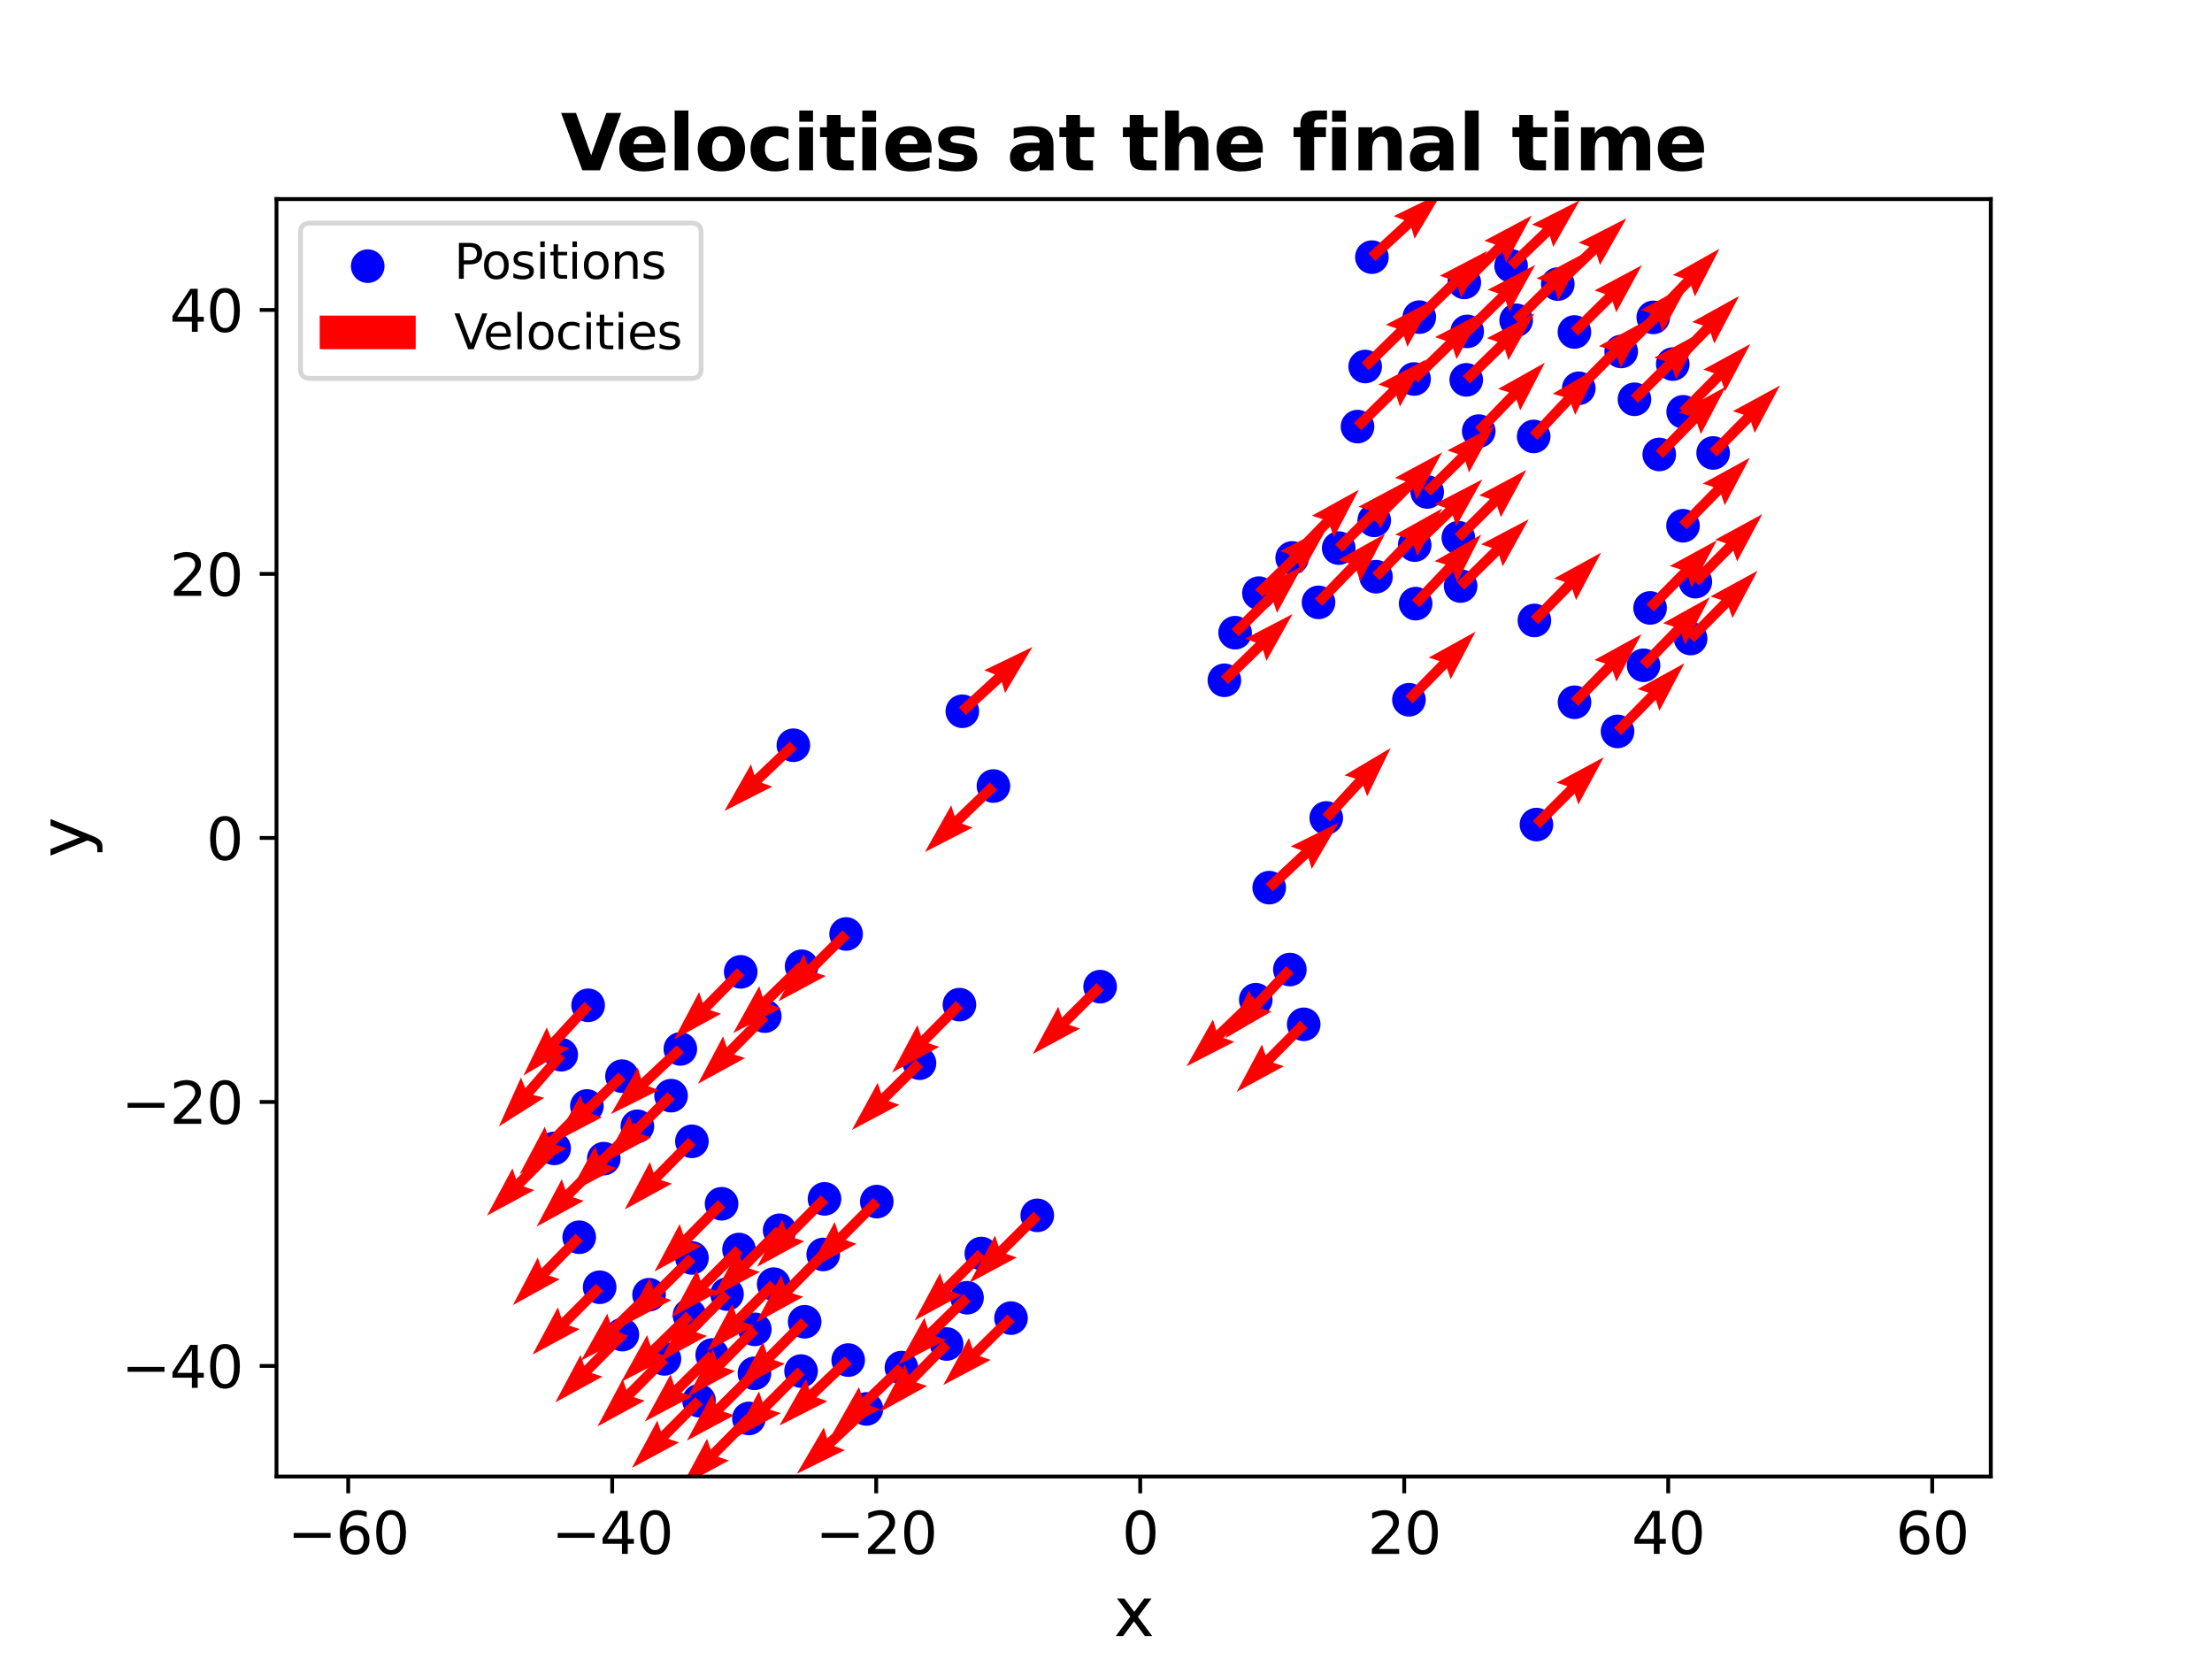 <?xml version="1.0" encoding="utf-8" standalone="no"?>
<!DOCTYPE svg PUBLIC "-//W3C//DTD SVG 1.1//EN"
  "http://www.w3.org/Graphics/SVG/1.1/DTD/svg11.dtd">
<svg xmlns:xlink="http://www.w3.org/1999/xlink" width="460.8pt" height="345.6pt" viewBox="0 0 460.8 345.6" xmlns="http://www.w3.org/2000/svg" version="1.1">
 <defs>
  <style type="text/css">*{stroke-linejoin: round; stroke-linecap: butt}</style>
 </defs>
 <g id="figure_1">
  <g id="patch_1">
   <path d="M 0 345.6 
L 460.8 345.6 
L 460.8 0 
L 0 0 
z
" style="fill: #ffffff"/>
  </g>
  <g id="axes_1">
   <g id="patch_2">
    <path d="M 57.6 307.584 
L 414.72 307.584 
L 414.72 41.472 
L 57.6 41.472 
z
" style="fill: #ffffff"/>
   </g>
   <g id="PathCollection_1">
    <defs>
     <path id="ma372fc7834" d="M 0 3 
C 0.796 3 1.559 2.684 2.121 2.121 
C 2.684 1.559 3 0.796 3 0 
C 3 -0.796 2.684 -1.559 2.121 -2.121 
C 1.559 -2.684 0.796 -3 0 -3 
C -0.796 -3 -1.559 -2.684 -2.121 -2.121 
C -2.684 -1.559 -3 -0.796 -3 0 
C -3 0.796 -2.684 1.559 -2.121 2.121 
C -1.559 2.684 -0.796 3 0 3 
z
" style="stroke: #0000ff"/>
    </defs>
    <g clip-path="url(#p9bc8f8a7b1)">
     <use xlink:href="#ma372fc7834" x="340.488" y="83.176" style="fill: #0000ff; stroke: #0000ff"/>
     <use xlink:href="#ma372fc7834" x="216.082" y="253.177" style="fill: #0000ff; stroke: #0000ff"/>
     <use xlink:href="#ma372fc7834" x="124.921" y="268.154" style="fill: #0000ff; stroke: #0000ff"/>
     <use xlink:href="#ma372fc7834" x="337.725" y="73.215" style="fill: #0000ff; stroke: #0000ff"/>
     <use xlink:href="#ma372fc7834" x="305.446" y="79.13" style="fill: #0000ff; stroke: #0000ff"/>
     <use xlink:href="#ma372fc7834" x="264.401" y="184.913" style="fill: #0000ff; stroke: #0000ff"/>
     <use xlink:href="#ma372fc7834" x="286.645" y="120.134" style="fill: #0000ff; stroke: #0000ff"/>
     <use xlink:href="#ma372fc7834" x="141.728" y="218.508" style="fill: #0000ff; stroke: #0000ff"/>
     <use xlink:href="#ma372fc7834" x="294.701" y="113.553" style="fill: #0000ff; stroke: #0000ff"/>
     <use xlink:href="#ma372fc7834" x="148.361" y="282.269" style="fill: #0000ff; stroke: #0000ff"/>
     <use xlink:href="#ma372fc7834" x="304.274" y="122.082" style="fill: #0000ff; stroke: #0000ff"/>
     <use xlink:href="#ma372fc7834" x="324.516" y="59.177" style="fill: #0000ff; stroke: #0000ff"/>
     <use xlink:href="#ma372fc7834" x="206.952" y="163.744" style="fill: #0000ff; stroke: #0000ff"/>
     <use xlink:href="#ma372fc7834" x="319.493" y="90.92" style="fill: #0000ff; stroke: #0000ff"/>
     <use xlink:href="#ma372fc7834" x="132.78" y="234.625" style="fill: #0000ff; stroke: #0000ff"/>
     <use xlink:href="#ma372fc7834" x="314.787" y="55.383" style="fill: #0000ff; stroke: #0000ff"/>
     <use xlink:href="#ma372fc7834" x="201.452" y="270.34" style="fill: #0000ff; stroke: #0000ff"/>
     <use xlink:href="#ma372fc7834" x="294.903" y="125.749" style="fill: #0000ff; stroke: #0000ff"/>
     <use xlink:href="#ma372fc7834" x="210.611" y="274.586" style="fill: #0000ff; stroke: #0000ff"/>
     <use xlink:href="#ma372fc7834" x="144.142" y="262.048" style="fill: #0000ff; stroke: #0000ff"/>
     <use xlink:href="#ma372fc7834" x="255.059" y="141.714" style="fill: #0000ff; stroke: #0000ff"/>
     <use xlink:href="#ma372fc7834" x="200.474" y="148.168" style="fill: #0000ff; stroke: #0000ff"/>
     <use xlink:href="#ma372fc7834" x="144.136" y="237.759" style="fill: #0000ff; stroke: #0000ff"/>
     <use xlink:href="#ma372fc7834" x="327.999" y="146.296" style="fill: #0000ff; stroke: #0000ff"/>
     <use xlink:href="#ma372fc7834" x="305.042" y="58.83" style="fill: #0000ff; stroke: #0000ff"/>
     <use xlink:href="#ma372fc7834" x="269.181" y="116.226" style="fill: #0000ff; stroke: #0000ff"/>
     <use xlink:href="#ma372fc7834" x="257.298" y="131.803" style="fill: #0000ff; stroke: #0000ff"/>
     <use xlink:href="#ma372fc7834" x="276.283" y="170.391" style="fill: #0000ff; stroke: #0000ff"/>
     <use xlink:href="#ma372fc7834" x="150.316" y="250.764" style="fill: #0000ff; stroke: #0000ff"/>
     <use xlink:href="#ma372fc7834" x="145.618" y="291.784" style="fill: #0000ff; stroke: #0000ff"/>
     <use xlink:href="#ma372fc7834" x="166.874" y="285.621" style="fill: #0000ff; stroke: #0000ff"/>
     <use xlink:href="#ma372fc7834" x="348.466" y="75.845" style="fill: #0000ff; stroke: #0000ff"/>
     <use xlink:href="#ma372fc7834" x="197.197" y="279.981" style="fill: #0000ff; stroke: #0000ff"/>
     <use xlink:href="#ma372fc7834" x="157.164" y="286.083" style="fill: #0000ff; stroke: #0000ff"/>
     <use xlink:href="#ma372fc7834" x="171.763" y="249.744" style="fill: #0000ff; stroke: #0000ff"/>
     <use xlink:href="#ma372fc7834" x="336.966" y="152.369" style="fill: #0000ff; stroke: #0000ff"/>
     <use xlink:href="#ma372fc7834" x="156.007" y="295.488" style="fill: #0000ff; stroke: #0000ff"/>
     <use xlink:href="#ma372fc7834" x="139.798" y="228.245" style="fill: #0000ff; stroke: #0000ff"/>
     <use xlink:href="#ma372fc7834" x="356.881" y="94.36" style="fill: #0000ff; stroke: #0000ff"/>
     <use xlink:href="#ma372fc7834" x="165.273" y="155.247" style="fill: #0000ff; stroke: #0000ff"/>
     <use xlink:href="#ma372fc7834" x="328.888" y="80.887" style="fill: #0000ff; stroke: #0000ff"/>
     <use xlink:href="#ma372fc7834" x="315.842" y="66.72" style="fill: #0000ff; stroke: #0000ff"/>
     <use xlink:href="#ma372fc7834" x="116.912" y="219.715" style="fill: #0000ff; stroke: #0000ff"/>
     <use xlink:href="#ma372fc7834" x="138.413" y="283.077" style="fill: #0000ff; stroke: #0000ff"/>
     <use xlink:href="#ma372fc7834" x="282.793" y="88.868" style="fill: #0000ff; stroke: #0000ff"/>
     <use xlink:href="#ma372fc7834" x="151.449" y="269.584" style="fill: #0000ff; stroke: #0000ff"/>
     <use xlink:href="#ma372fc7834" x="308.05" y="89.808" style="fill: #0000ff; stroke: #0000ff"/>
     <use xlink:href="#ma372fc7834" x="352.187" y="133.018" style="fill: #0000ff; stroke: #0000ff"/>
     <use xlink:href="#ma372fc7834" x="303.8" y="112.012" style="fill: #0000ff; stroke: #0000ff"/>
     <use xlink:href="#ma372fc7834" x="161.171" y="267.513" style="fill: #0000ff; stroke: #0000ff"/>
     <use xlink:href="#ma372fc7834" x="120.661" y="257.74" style="fill: #0000ff; stroke: #0000ff"/>
     <use xlink:href="#ma372fc7834" x="135.209" y="269.713" style="fill: #0000ff; stroke: #0000ff"/>
     <use xlink:href="#ma372fc7834" x="229.179" y="205.537" style="fill: #0000ff; stroke: #0000ff"/>
     <use xlink:href="#ma372fc7834" x="153.95" y="260.297" style="fill: #0000ff; stroke: #0000ff"/>
     <use xlink:href="#ma372fc7834" x="262.26" y="123.56" style="fill: #0000ff; stroke: #0000ff"/>
     <use xlink:href="#ma372fc7834" x="286.278" y="108.398" style="fill: #0000ff; stroke: #0000ff"/>
     <use xlink:href="#ma372fc7834" x="143.634" y="273.993" style="fill: #0000ff; stroke: #0000ff"/>
     <use xlink:href="#ma372fc7834" x="122.262" y="230.398" style="fill: #0000ff; stroke: #0000ff"/>
     <use xlink:href="#ma372fc7834" x="159.317" y="211.682" style="fill: #0000ff; stroke: #0000ff"/>
     <use xlink:href="#ma372fc7834" x="278.878" y="114.181" style="fill: #0000ff; stroke: #0000ff"/>
     <use xlink:href="#ma372fc7834" x="294.577" y="78.953" style="fill: #0000ff; stroke: #0000ff"/>
     <use xlink:href="#ma372fc7834" x="343.742" y="126.641" style="fill: #0000ff; stroke: #0000ff"/>
     <use xlink:href="#ma372fc7834" x="199.867" y="209.287" style="fill: #0000ff; stroke: #0000ff"/>
     <use xlink:href="#ma372fc7834" x="115.439" y="239.227" style="fill: #0000ff; stroke: #0000ff"/>
     <use xlink:href="#ma372fc7834" x="129.649" y="278.025" style="fill: #0000ff; stroke: #0000ff"/>
     <use xlink:href="#ma372fc7834" x="293.508" y="145.773" style="fill: #0000ff; stroke: #0000ff"/>
     <use xlink:href="#ma372fc7834" x="297.313" y="102.485" style="fill: #0000ff; stroke: #0000ff"/>
     <use xlink:href="#ma372fc7834" x="204.431" y="261.128" style="fill: #0000ff; stroke: #0000ff"/>
     <use xlink:href="#ma372fc7834" x="268.702" y="201.973" style="fill: #0000ff; stroke: #0000ff"/>
     <use xlink:href="#ma372fc7834" x="342.383" y="138.589" style="fill: #0000ff; stroke: #0000ff"/>
     <use xlink:href="#ma372fc7834" x="162.414" y="256.29" style="fill: #0000ff; stroke: #0000ff"/>
     <use xlink:href="#ma372fc7834" x="191.546" y="221.482" style="fill: #0000ff; stroke: #0000ff"/>
     <use xlink:href="#ma372fc7834" x="166.994" y="201.291" style="fill: #0000ff; stroke: #0000ff"/>
     <use xlink:href="#ma372fc7834" x="284.392" y="76.35" style="fill: #0000ff; stroke: #0000ff"/>
     <use xlink:href="#ma372fc7834" x="125.778" y="241.369" style="fill: #0000ff; stroke: #0000ff"/>
     <use xlink:href="#ma372fc7834" x="182.649" y="250.314" style="fill: #0000ff; stroke: #0000ff"/>
     <use xlink:href="#ma372fc7834" x="353.173" y="121.169" style="fill: #0000ff; stroke: #0000ff"/>
     <use xlink:href="#ma372fc7834" x="171.494" y="261.323" style="fill: #0000ff; stroke: #0000ff"/>
     <use xlink:href="#ma372fc7834" x="344.406" y="66.117" style="fill: #0000ff; stroke: #0000ff"/>
     <use xlink:href="#ma372fc7834" x="350.602" y="109.519" style="fill: #0000ff; stroke: #0000ff"/>
     <use xlink:href="#ma372fc7834" x="187.783" y="284.901" style="fill: #0000ff; stroke: #0000ff"/>
     <use xlink:href="#ma372fc7834" x="154.302" y="202.452" style="fill: #0000ff; stroke: #0000ff"/>
     <use xlink:href="#ma372fc7834" x="122.519" y="209.425" style="fill: #0000ff; stroke: #0000ff"/>
     <use xlink:href="#ma372fc7834" x="176.695" y="283.33" style="fill: #0000ff; stroke: #0000ff"/>
     <use xlink:href="#ma372fc7834" x="129.572" y="224.187" style="fill: #0000ff; stroke: #0000ff"/>
     <use xlink:href="#ma372fc7834" x="319.645" y="129.252" style="fill: #0000ff; stroke: #0000ff"/>
     <use xlink:href="#ma372fc7834" x="305.642" y="69.035" style="fill: #0000ff; stroke: #0000ff"/>
     <use xlink:href="#ma372fc7834" x="350.636" y="85.788" style="fill: #0000ff; stroke: #0000ff"/>
     <use xlink:href="#ma372fc7834" x="167.622" y="275.347" style="fill: #0000ff; stroke: #0000ff"/>
     <use xlink:href="#ma372fc7834" x="274.67" y="125.483" style="fill: #0000ff; stroke: #0000ff"/>
     <use xlink:href="#ma372fc7834" x="320.071" y="171.773" style="fill: #0000ff; stroke: #0000ff"/>
     <use xlink:href="#ma372fc7834" x="261.6" y="208.259" style="fill: #0000ff; stroke: #0000ff"/>
     <use xlink:href="#ma372fc7834" x="345.653" y="94.671" style="fill: #0000ff; stroke: #0000ff"/>
     <use xlink:href="#ma372fc7834" x="176.259" y="194.565" style="fill: #0000ff; stroke: #0000ff"/>
     <use xlink:href="#ma372fc7834" x="271.585" y="213.384" style="fill: #0000ff; stroke: #0000ff"/>
     <use xlink:href="#ma372fc7834" x="285.791" y="53.568" style="fill: #0000ff; stroke: #0000ff"/>
     <use xlink:href="#ma372fc7834" x="157.241" y="276.932" style="fill: #0000ff; stroke: #0000ff"/>
     <use xlink:href="#ma372fc7834" x="180.49" y="293.507" style="fill: #0000ff; stroke: #0000ff"/>
     <use xlink:href="#ma372fc7834" x="327.982" y="69.159" style="fill: #0000ff; stroke: #0000ff"/>
     <use xlink:href="#ma372fc7834" x="295.665" y="66.066" style="fill: #0000ff; stroke: #0000ff"/>
    </g>
   </g>
   <g id="Quiver_1">
    <path d="M 339.73 82.418 
L 346.888 75.256 
L 344.615 74.5 
L 354.462 69.193 
L 349.162 79.044 
L 348.403 76.771 
L 341.246 83.933 
L 339.73 82.418 
" clip-path="url(#p9bc8f8a7b1)" style="fill: #ff0000"/>
    <path d="M 216.838 253.936 
L 209.546 261.193 
L 211.817 261.956 
L 201.955 267.235 
L 207.282 257.4 
L 208.034 259.674 
L 215.326 252.417 
L 216.838 253.936 
" clip-path="url(#p9bc8f8a7b1)" style="fill: #ff0000"/>
    <path d="M 125.68 268.91 
L 118.492 276.119 
L 120.766 276.873 
L 110.925 282.191 
L 116.214 272.335 
L 116.975 274.606 
L 124.162 267.398 
L 125.68 268.91 
" clip-path="url(#p9bc8f8a7b1)" style="fill: #ff0000"/>
    <path d="M 336.967 72.458 
L 344.065 65.341 
L 341.792 64.586 
L 351.633 59.27 
L 346.343 69.125 
L 345.583 66.854 
L 338.484 73.972 
L 336.967 72.458 
" clip-path="url(#p9bc8f8a7b1)" style="fill: #ff0000"/>
    <path d="M 304.699 78.363 
L 312.014 71.233 
L 309.751 70.446 
L 319.666 65.27 
L 314.237 75.05 
L 313.509 72.768 
L 306.194 79.897 
L 304.699 78.363 
" clip-path="url(#p9bc8f8a7b1)" style="fill: #ff0000"/>
    <path d="M 263.669 184.131 
L 271.113 177.159 
L 268.867 176.327 
L 278.883 171.349 
L 273.261 181.019 
L 272.578 178.723 
L 265.134 185.695 
L 263.669 184.131 
" clip-path="url(#p9bc8f8a7b1)" style="fill: #ff0000"/>
    <path d="M 285.876 119.388 
L 292.947 112.093 
L 290.663 111.371 
L 300.428 105.916 
L 295.279 115.845 
L 294.486 113.585 
L 287.415 120.879 
L 285.876 119.388 
" clip-path="url(#p9bc8f8a7b1)" style="fill: #ff0000"/>
    <path d="M 142.462 219.289 
L 135.026 226.269 
L 137.274 227.098 
L 127.263 232.088 
L 132.874 222.412 
L 133.56 224.707 
L 140.995 217.727 
L 142.462 219.289 
" clip-path="url(#p9bc8f8a7b1)" style="fill: #ff0000"/>
    <path d="M 293.955 112.784 
L 301.145 105.805 
L 298.884 105.014 
L 308.81 99.858 
L 303.361 109.626 
L 302.637 107.343 
L 295.448 114.321 
L 293.955 112.784 
" clip-path="url(#p9bc8f8a7b1)" style="fill: #ff0000"/>
    <path d="M 149.114 283.031 
L 141.948 290.108 
L 144.216 290.88 
L 134.334 296.121 
L 139.699 286.306 
L 140.442 288.584 
L 147.608 281.506 
L 149.114 283.031 
" clip-path="url(#p9bc8f8a7b1)" style="fill: #ff0000"/>
    <path d="M 303.524 121.318 
L 310.812 114.167 
L 308.546 113.388 
L 318.445 108.18 
L 313.048 117.977 
L 312.312 115.697 
L 305.024 122.847 
L 303.524 121.318 
" clip-path="url(#p9bc8f8a7b1)" style="fill: #ff0000"/>
    <path d="M 323.775 58.403 
L 331.112 51.377 
L 328.857 50.57 
L 338.818 45.482 
L 333.303 55.213 
L 332.594 52.924 
L 325.257 59.951 
L 323.775 58.403 
" clip-path="url(#p9bc8f8a7b1)" style="fill: #ff0000"/>
    <path d="M 207.695 164.515 
L 200.359 171.579 
L 202.617 172.38 
L 192.671 177.496 
L 198.158 167.749 
L 198.873 170.036 
L 206.209 162.972 
L 207.695 164.515 
" clip-path="url(#p9bc8f8a7b1)" style="fill: #ff0000"/>
    <path d="M 318.713 90.186 
L 325.747 82.707 
L 323.452 82.019 
L 333.134 76.417 
L 328.135 86.423 
L 327.308 84.175 
L 320.274 91.654 
L 318.713 90.186 
" clip-path="url(#p9bc8f8a7b1)" style="fill: #ff0000"/>
    <path d="M 133.53 235.389 
L 126.229 242.56 
L 128.495 243.338 
L 118.599 248.552 
L 123.99 238.752 
L 124.727 241.031 
L 132.029 233.86 
L 133.53 235.389 
" clip-path="url(#p9bc8f8a7b1)" style="fill: #ff0000"/>
    <path d="M 314.047 54.608 
L 321.383 47.601 
L 319.129 46.791 
L 329.096 41.716 
L 323.569 51.44 
L 322.863 49.15 
L 315.527 56.157 
L 314.047 54.608 
" clip-path="url(#p9bc8f8a7b1)" style="fill: #ff0000"/>
    <path d="M 202.2 271.107 
L 194.8 278.325 
L 197.063 279.111 
L 187.15 284.291 
L 192.575 274.51 
L 193.304 276.792 
L 200.704 269.574 
L 202.2 271.107 
" clip-path="url(#p9bc8f8a7b1)" style="fill: #ff0000"/>
    <path d="M 294.126 125.011 
L 301.153 117.609 
L 298.862 116.911 
L 308.569 111.354 
L 303.524 121.336 
L 302.707 119.084 
L 295.68 126.486 
L 294.126 125.011 
" clip-path="url(#p9bc8f8a7b1)" style="fill: #ff0000"/>
    <path d="M 211.364 275.348 
L 204.105 282.519 
L 206.373 283.291 
L 196.492 288.533 
L 201.855 278.718 
L 202.599 280.995 
L 209.858 273.824 
L 211.364 275.348 
" clip-path="url(#p9bc8f8a7b1)" style="fill: #ff0000"/>
    <path d="M 144.897 262.809 
L 137.577 270.066 
L 139.847 270.833 
L 129.976 276.094 
L 135.321 266.268 
L 136.069 268.544 
L 143.388 261.287 
L 144.897 262.809 
" clip-path="url(#p9bc8f8a7b1)" style="fill: #ff0000"/>
    <path d="M 254.313 140.945 
L 261.606 133.862 
L 259.344 133.071 
L 269.269 127.912 
L 263.823 137.682 
L 263.098 135.399 
L 255.806 142.482 
L 254.313 140.945 
" clip-path="url(#p9bc8f8a7b1)" style="fill: #ff0000"/>
    <path d="M 199.75 147.378 
L 207.255 140.496 
L 205.017 139.64 
L 215.086 134.768 
L 209.362 144.378 
L 208.703 142.075 
L 201.198 148.957 
L 199.75 147.378 
" clip-path="url(#p9bc8f8a7b1)" style="fill: #ff0000"/>
    <path d="M 144.899 238.512 
L 137.68 245.83 
L 139.958 246.572 
L 130.146 251.942 
L 135.381 242.058 
L 136.154 244.325 
L 143.373 237.007 
L 144.899 238.512 
" clip-path="url(#p9bc8f8a7b1)" style="fill: #ff0000"/>
    <path d="M 327.235 145.545 
L 334.427 138.229 
L 332.147 137.491 
L 341.95 132.104 
L 336.732 141.997 
L 335.955 139.731 
L 328.763 147.048 
L 327.235 145.545 
" clip-path="url(#p9bc8f8a7b1)" style="fill: #ff0000"/>
    <path d="M 304.288 58.07 
L 311.49 50.931 
L 309.221 50.163 
L 319.092 44.904 
L 313.746 54.729 
L 312.998 52.453 
L 305.796 59.591 
L 304.288 58.07 
" clip-path="url(#p9bc8f8a7b1)" style="fill: #ff0000"/>
    <path d="M 268.415 115.477 
L 275.564 108.168 
L 273.283 107.435 
L 283.072 102.023 
L 277.878 111.93 
L 277.096 109.666 
L 269.947 116.975 
L 268.415 115.477 
" clip-path="url(#p9bc8f8a7b1)" style="fill: #ff0000"/>
    <path d="M 256.543 131.043 
L 263.762 123.879 
L 261.492 123.113 
L 271.361 117.848 
L 266.02 127.676 
L 265.271 125.4 
L 258.052 132.564 
L 256.543 131.043 
" clip-path="url(#p9bc8f8a7b1)" style="fill: #ff0000"/>
    <path d="M 275.495 169.665 
L 282.384 162.187 
L 280.082 161.523 
L 289.705 155.821 
L 284.81 165.878 
L 283.96 163.639 
L 277.071 171.117 
L 275.495 169.665 
" clip-path="url(#p9bc8f8a7b1)" style="fill: #ff0000"/>
    <path d="M 151.077 251.517 
L 143.888 258.775 
L 146.164 259.522 
L 136.341 264.872 
L 141.597 254.998 
L 142.366 257.267 
L 149.555 250.01 
L 151.077 251.517 
" clip-path="url(#p9bc8f8a7b1)" style="fill: #ff0000"/>
    <path d="M 146.376 292.541 
L 139.206 299.721 
L 141.479 300.477 
L 131.635 305.788 
L 136.93 295.935 
L 137.69 298.207 
L 144.859 291.027 
L 146.376 292.541 
" clip-path="url(#p9bc8f8a7b1)" style="fill: #ff0000"/>
    <path d="M 167.632 286.378 
L 160.382 293.64 
L 162.656 294.396 
L 152.812 299.707 
L 158.106 289.854 
L 158.866 292.126 
L 166.115 284.864 
L 167.632 286.378 
" clip-path="url(#p9bc8f8a7b1)" style="fill: #ff0000"/>
    <path d="M 347.699 75.097 
L 354.801 67.813 
L 352.519 67.084 
L 362.299 61.657 
L 357.122 71.571 
L 356.335 69.309 
L 349.233 76.593 
L 347.699 75.097 
" clip-path="url(#p9bc8f8a7b1)" style="fill: #ff0000"/>
    <path d="M 197.963 280.731 
L 190.856 287.986 
L 193.137 288.72 
L 183.344 294.125 
L 188.544 284.222 
L 189.325 286.487 
L 196.432 279.231 
L 197.963 280.731 
" clip-path="url(#p9bc8f8a7b1)" style="fill: #ff0000"/>
    <path d="M 157.92 286.841 
L 150.678 294.06 
L 152.949 294.821 
L 143.092 300.107 
L 148.411 290.268 
L 149.165 292.542 
L 156.408 285.324 
L 157.92 286.841 
" clip-path="url(#p9bc8f8a7b1)" style="fill: #ff0000"/>
    <path d="M 172.523 250.499 
L 165.261 257.815 
L 167.536 258.564 
L 157.707 263.903 
L 162.974 254.035 
L 163.74 256.305 
L 171.003 248.989 
L 172.523 250.499 
" clip-path="url(#p9bc8f8a7b1)" style="fill: #ff0000"/>
    <path d="M 336.201 151.619 
L 343.388 144.291 
L 341.108 143.556 
L 350.904 138.157 
L 345.697 148.057 
L 344.918 145.791 
L 337.731 153.119 
L 336.201 151.619 
" clip-path="url(#p9bc8f8a7b1)" style="fill: #ff0000"/>
    <path d="M 156.768 296.243 
L 149.571 303.492 
L 151.847 304.241 
L 142.017 309.579 
L 147.285 299.712 
L 148.051 301.982 
L 155.247 294.733 
L 156.768 296.243 
" clip-path="url(#p9bc8f8a7b1)" style="fill: #ff0000"/>
    <path d="M 140.554 229.003 
L 133.367 236.178 
L 135.639 236.937 
L 125.786 242.232 
L 131.098 232.388 
L 131.854 234.661 
L 139.041 227.487 
L 140.554 229.003 
" clip-path="url(#p9bc8f8a7b1)" style="fill: #ff0000"/>
    <path d="M 356.12 93.606 
L 363.253 86.406 
L 360.977 85.659 
L 370.801 80.31 
L 365.544 90.183 
L 364.776 87.914 
L 357.642 95.114 
L 356.12 93.606 
" clip-path="url(#p9bc8f8a7b1)" style="fill: #ff0000"/>
    <path d="M 166.013 156.023 
L 158.631 163.058 
L 160.884 163.87 
L 150.912 168.935 
L 156.449 159.217 
L 157.152 161.507 
L 164.534 154.472 
L 166.013 156.023 
" clip-path="url(#p9bc8f8a7b1)" style="fill: #ff0000"/>
    <path d="M 328.128 80.132 
L 335.353 72.855 
L 333.077 72.106 
L 342.906 66.767 
L 337.639 76.635 
L 336.873 74.365 
L 329.648 81.642 
L 328.128 80.132 
" clip-path="url(#p9bc8f8a7b1)" style="fill: #ff0000"/>
    <path d="M 315.089 65.957 
L 322.37 58.776 
L 320.103 58.003 
L 329.988 52.769 
L 324.617 62.58 
L 323.875 60.302 
L 316.594 67.483 
L 315.089 65.957 
" clip-path="url(#p9bc8f8a7b1)" style="fill: #ff0000"/>
    <path d="M 117.721 220.418 
L 111.053 228.09 
L 113.373 228.687 
L 103.919 234.665 
L 108.521 224.471 
L 109.435 226.685 
L 116.104 219.012 
L 117.721 220.418 
" clip-path="url(#p9bc8f8a7b1)" style="fill: #ff0000"/>
    <path d="M 139.174 283.832 
L 132.017 291.049 
L 134.293 291.797 
L 124.467 297.142 
L 129.728 287.271 
L 130.496 289.54 
L 137.652 282.323 
L 139.174 283.832 
" clip-path="url(#p9bc8f8a7b1)" style="fill: #ff0000"/>
    <path d="M 282.042 88.103 
L 289.394 80.887 
L 287.128 80.108 
L 297.026 74.897 
L 291.632 84.695 
L 290.895 82.416 
L 283.543 89.632 
L 282.042 88.103 
" clip-path="url(#p9bc8f8a7b1)" style="fill: #ff0000"/>
    <path d="M 152.207 270.342 
L 145.013 277.544 
L 147.287 278.3 
L 137.441 283.608 
L 142.739 273.757 
L 143.497 276.029 
L 150.691 268.827 
L 152.207 270.342 
" clip-path="url(#p9bc8f8a7b1)" style="fill: #ff0000"/>
    <path d="M 307.28 89.064 
L 314.357 81.743 
L 312.072 81.024 
L 321.829 75.556 
L 316.693 85.492 
L 315.898 83.233 
L 308.82 90.553 
L 307.28 89.064 
" clip-path="url(#p9bc8f8a7b1)" style="fill: #ff0000"/>
    <path d="M 351.424 132.265 
L 358.603 124.998 
L 356.325 124.254 
L 366.141 118.89 
L 360.899 128.771 
L 360.127 126.503 
L 352.949 133.771 
L 351.424 132.265 
" clip-path="url(#p9bc8f8a7b1)" style="fill: #ff0000"/>
    <path d="M 303.044 111.253 
L 310.389 103.946 
L 308.118 103.182 
L 317.98 97.905 
L 312.652 107.739 
L 311.9 105.465 
L 304.555 112.772 
L 303.044 111.253 
" clip-path="url(#p9bc8f8a7b1)" style="fill: #ff0000"/>
    <path d="M 161.931 268.269 
L 154.833 275.406 
L 157.108 276.157 
L 147.274 281.488 
L 152.55 271.625 
L 153.314 273.895 
L 160.412 266.758 
L 161.931 268.269 
" clip-path="url(#p9bc8f8a7b1)" style="fill: #ff0000"/>
    <path d="M 121.427 258.489 
L 114.338 265.743 
L 116.619 266.475 
L 106.833 271.89 
L 112.022 261.982 
L 112.806 264.246 
L 119.895 256.992 
L 121.427 258.489 
" clip-path="url(#p9bc8f8a7b1)" style="fill: #ff0000"/>
    <path d="M 135.954 270.483 
L 128.724 277.481 
L 130.984 278.275 
L 121.051 283.417 
L 126.513 273.656 
L 127.234 275.941 
L 134.463 268.943 
L 135.954 270.483 
" clip-path="url(#p9bc8f8a7b1)" style="fill: #ff0000"/>
    <path d="M 229.936 206.295 
L 222.722 213.506 
L 224.995 214.264 
L 215.146 219.564 
L 220.451 209.717 
L 221.208 211.99 
L 228.421 204.779 
L 229.936 206.295 
" clip-path="url(#p9bc8f8a7b1)" style="fill: #ff0000"/>
    <path d="M 154.709 261.053 
L 147.469 268.32 
L 149.743 269.074 
L 139.905 274.395 
L 145.189 264.537 
L 145.951 266.808 
L 153.191 259.541 
L 154.709 261.053 
" clip-path="url(#p9bc8f8a7b1)" style="fill: #ff0000"/>
    <path d="M 261.514 122.79 
L 268.92 115.615 
L 266.659 114.821 
L 276.59 109.675 
L 271.133 119.438 
L 270.411 117.154 
L 263.005 124.329 
L 261.514 122.79 
" clip-path="url(#p9bc8f8a7b1)" style="fill: #ff0000"/>
    <path d="M 285.52 107.641 
L 292.853 100.298 
L 290.58 99.542 
L 300.425 94.232 
L 295.128 104.084 
L 294.369 101.812 
L 287.036 109.155 
L 285.52 107.641 
" clip-path="url(#p9bc8f8a7b1)" style="fill: #ff0000"/>
    <path d="M 144.382 274.76 
L 137.03 281.931 
L 139.293 282.717 
L 129.379 287.897 
L 134.804 278.116 
L 135.533 280.397 
L 142.886 273.226 
L 144.382 274.76 
" clip-path="url(#p9bc8f8a7b1)" style="fill: #ff0000"/>
    <path d="M 123.024 231.151 
L 115.783 238.483 
L 118.06 239.227 
L 108.245 244.591 
L 113.487 234.71 
L 114.258 236.978 
L 121.5 229.645 
L 123.024 231.151 
" clip-path="url(#p9bc8f8a7b1)" style="fill: #ff0000"/>
    <path d="M 160.079 212.435 
L 152.929 219.669 
L 155.206 220.413 
L 145.389 225.773 
L 150.635 215.894 
L 151.405 218.162 
L 158.555 210.929 
L 160.079 212.435 
" clip-path="url(#p9bc8f8a7b1)" style="fill: #ff0000"/>
    <path d="M 278.124 113.42 
L 285.271 106.331 
L 283.001 105.564 
L 292.871 100.301 
L 287.528 110.128 
L 286.78 107.852 
L 279.633 114.942 
L 278.124 113.42 
" clip-path="url(#p9bc8f8a7b1)" style="fill: #ff0000"/>
    <path d="M 293.83 78.185 
L 301.203 71.013 
L 298.941 70.224 
L 308.862 65.057 
L 303.423 74.832 
L 302.697 72.549 
L 295.324 79.721 
L 293.83 78.185 
" clip-path="url(#p9bc8f8a7b1)" style="fill: #ff0000"/>
    <path d="M 342.98 125.888 
L 350.124 118.651 
L 347.847 117.908 
L 357.661 112.542 
L 352.421 122.424 
L 351.649 120.157 
L 344.505 127.393 
L 342.98 125.888 
" clip-path="url(#p9bc8f8a7b1)" style="fill: #ff0000"/>
    <path d="M 200.628 210.041 
L 193.405 217.329 
L 195.681 218.076 
L 185.857 223.423 
L 191.115 213.551 
L 191.883 215.821 
L 199.106 208.533 
L 200.628 210.041 
" clip-path="url(#p9bc8f8a7b1)" style="fill: #ff0000"/>
    <path d="M 116.197 239.984 
L 109.03 247.159 
L 111.303 247.915 
L 101.457 253.223 
L 106.755 243.372 
L 107.514 245.644 
L 114.681 238.47 
L 116.197 239.984 
" clip-path="url(#p9bc8f8a7b1)" style="fill: #ff0000"/>
    <path d="M 130.411 278.779 
L 123.231 286.034 
L 125.508 286.78 
L 115.687 292.134 
L 120.939 282.258 
L 121.708 284.527 
L 128.888 277.272 
L 130.411 278.779 
" clip-path="url(#p9bc8f8a7b1)" style="fill: #ff0000"/>
    <path d="M 292.742 145.024 
L 299.89 137.717 
L 297.61 136.985 
L 307.399 131.575 
L 302.204 141.48 
L 301.422 139.216 
L 294.273 146.523 
L 292.742 145.024 
" clip-path="url(#p9bc8f8a7b1)" style="fill: #ff0000"/>
    <path d="M 296.562 101.722 
L 303.779 94.615 
L 301.512 93.84 
L 311.401 88.613 
L 306.022 98.42 
L 305.282 96.141 
L 298.065 103.248 
L 296.562 101.722 
" clip-path="url(#p9bc8f8a7b1)" style="fill: #ff0000"/>
    <path d="M 205.19 261.884 
L 198.096 269.004 
L 200.37 269.757 
L 190.532 275.078 
L 195.816 265.22 
L 196.578 267.491 
L 203.672 260.371 
L 205.19 261.884 
" clip-path="url(#p9bc8f8a7b1)" style="fill: #ff0000"/>
    <path d="M 269.482 202.707 
L 262.615 210.001 
L 264.909 210.69 
L 255.225 216.287 
L 260.229 206.283 
L 261.055 208.532 
L 267.922 201.239 
L 269.482 202.707 
" clip-path="url(#p9bc8f8a7b1)" style="fill: #ff0000"/>
    <path d="M 341.616 137.842 
L 348.714 130.56 
L 346.432 129.831 
L 356.212 124.403 
L 351.035 134.318 
L 350.249 132.056 
L 343.15 139.337 
L 341.616 137.842 
" clip-path="url(#p9bc8f8a7b1)" style="fill: #ff0000"/>
    <path d="M 163.173 257.047 
L 156.025 264.214 
L 158.299 264.968 
L 148.458 270.285 
L 153.747 260.429 
L 154.508 262.701 
L 161.656 255.534 
L 163.173 257.047 
" clip-path="url(#p9bc8f8a7b1)" style="fill: #ff0000"/>
    <path d="M 192.299 222.245 
L 185.085 229.367 
L 187.352 230.139 
L 177.47 235.379 
L 182.836 225.565 
L 183.579 227.843 
L 190.793 220.72 
L 192.299 222.245 
" clip-path="url(#p9bc8f8a7b1)" style="fill: #ff0000"/>
    <path d="M 167.743 202.058 
L 160.383 209.242 
L 162.647 210.027 
L 152.736 215.211 
L 158.156 205.427 
L 158.887 207.709 
L 166.246 200.524 
L 167.743 202.058 
" clip-path="url(#p9bc8f8a7b1)" style="fill: #ff0000"/>
    <path d="M 283.643 75.584 
L 290.956 68.441 
L 288.692 67.656 
L 298.602 62.469 
L 293.184 72.255 
L 292.453 69.973 
L 285.14 77.117 
L 283.643 75.584 
" clip-path="url(#p9bc8f8a7b1)" style="fill: #ff0000"/>
    <path d="M 126.539 242.123 
L 119.331 249.411 
L 121.608 250.156 
L 111.789 255.513 
L 117.038 245.636 
L 117.808 247.904 
L 125.016 240.616 
L 126.539 242.123 
" clip-path="url(#p9bc8f8a7b1)" style="fill: #ff0000"/>
    <path d="M 183.408 251.071 
L 176.156 258.344 
L 178.429 259.098 
L 168.589 264.416 
L 173.877 254.559 
L 174.638 256.831 
L 181.89 249.558 
L 183.408 251.071 
" clip-path="url(#p9bc8f8a7b1)" style="fill: #ff0000"/>
    <path d="M 352.412 120.415 
L 359.579 113.19 
L 357.304 112.442 
L 367.131 107.1 
L 361.867 116.969 
L 361.1 114.699 
L 353.934 121.924 
L 352.412 120.415 
" clip-path="url(#p9bc8f8a7b1)" style="fill: #ff0000"/>
    <path d="M 172.258 262.075 
L 165.043 269.404 
L 167.322 270.144 
L 157.516 275.524 
L 162.741 265.634 
L 163.516 267.901 
L 170.731 260.572 
L 172.258 262.075 
" clip-path="url(#p9bc8f8a7b1)" style="fill: #ff0000"/>
    <path d="M 343.635 65.372 
L 350.744 58.008 
L 348.459 57.29 
L 358.212 51.814 
L 353.084 61.755 
L 352.286 59.496 
L 345.177 66.861 
L 343.635 65.372 
" clip-path="url(#p9bc8f8a7b1)" style="fill: #ff0000"/>
    <path d="M 349.838 108.768 
L 356.998 101.482 
L 354.719 100.744 
L 364.52 95.355 
L 359.304 105.25 
L 358.526 102.984 
L 351.367 110.27 
L 349.838 108.768 
" clip-path="url(#p9bc8f8a7b1)" style="fill: #ff0000"/>
    <path d="M 188.525 285.674 
L 181.129 292.762 
L 183.385 293.567 
L 173.426 298.66 
L 178.937 288.926 
L 179.647 291.215 
L 187.042 284.127 
L 188.525 285.674 
" clip-path="url(#p9bc8f8a7b1)" style="fill: #ff0000"/>
    <path d="M 155.065 203.204 
L 147.936 210.434 
L 150.214 211.176 
L 140.403 216.548 
L 145.636 206.662 
L 146.41 208.93 
L 153.539 201.699 
L 155.065 203.204 
" clip-path="url(#p9bc8f8a7b1)" style="fill: #ff0000"/>
    <path d="M 123.307 210.151 
L 116.352 217.701 
L 118.654 218.364 
L 109.031 224.066 
L 113.926 214.009 
L 114.776 216.249 
L 121.731 208.699 
L 123.307 210.151 
" clip-path="url(#p9bc8f8a7b1)" style="fill: #ff0000"/>
    <path d="M 177.434 284.106 
L 170.094 291.094 
L 172.348 291.907 
L 162.372 296.966 
L 167.915 287.251 
L 168.617 289.542 
L 175.956 282.554 
L 177.434 284.106 
" clip-path="url(#p9bc8f8a7b1)" style="fill: #ff0000"/>
    <path d="M 130.32 224.954 
L 123.137 231.963 
L 125.401 232.748 
L 115.488 237.93 
L 120.911 228.147 
L 121.641 230.429 
L 128.823 223.42 
L 130.32 224.954 
" clip-path="url(#p9bc8f8a7b1)" style="fill: #ff0000"/>
    <path d="M 318.881 128.5 
L 326.02 121.245 
L 323.741 120.506 
L 333.545 115.122 
L 328.323 125.014 
L 327.547 122.747 
L 320.409 130.003 
L 318.881 128.5 
" clip-path="url(#p9bc8f8a7b1)" style="fill: #ff0000"/>
    <path d="M 304.893 68.268 
L 312.181 61.15 
L 309.918 60.366 
L 319.828 55.18 
L 314.409 64.965 
L 313.679 62.683 
L 306.39 69.801 
L 304.893 68.268 
" clip-path="url(#p9bc8f8a7b1)" style="fill: #ff0000"/>
    <path d="M 349.875 85.034 
L 357.085 77.753 
L 354.808 77.007 
L 364.63 71.655 
L 359.376 81.53 
L 358.607 79.261 
L 351.398 86.542 
L 349.875 85.034 
" clip-path="url(#p9bc8f8a7b1)" style="fill: #ff0000"/>
    <path d="M 168.382 276.102 
L 161.214 283.316 
L 163.489 284.066 
L 153.657 289.4 
L 158.929 279.535 
L 159.694 281.805 
L 166.862 274.592 
L 168.382 276.102 
" clip-path="url(#p9bc8f8a7b1)" style="fill: #ff0000"/>
    <path d="M 273.902 124.737 
L 281.063 117.363 
L 278.78 116.639 
L 288.55 111.193 
L 283.391 121.118 
L 282.6 118.856 
L 275.439 126.229 
L 273.902 124.737 
" clip-path="url(#p9bc8f8a7b1)" style="fill: #ff0000"/>
    <path d="M 319.314 171.016 
L 326.529 163.797 
L 324.257 163.04 
L 334.104 157.735 
L 328.803 167.584 
L 328.045 165.312 
L 320.829 172.531 
L 319.314 171.016 
" clip-path="url(#p9bc8f8a7b1)" style="fill: #ff0000"/>
    <path d="M 262.343 209.031 
L 254.875 216.215 
L 257.133 217.017 
L 247.184 222.128 
L 252.676 212.384 
L 253.39 214.671 
L 260.857 207.487 
L 262.343 209.031 
" clip-path="url(#p9bc8f8a7b1)" style="fill: #ff0000"/>
    <path d="M 344.889 93.92 
L 352.01 86.669 
L 349.73 85.932 
L 359.53 80.54 
L 354.317 90.436 
L 353.538 88.17 
L 346.418 95.422 
L 344.889 93.92 
" clip-path="url(#p9bc8f8a7b1)" style="fill: #ff0000"/>
    <path d="M 177.015 195.325 
L 169.756 202.551 
L 172.027 203.314 
L 162.167 208.595 
L 167.492 198.758 
L 168.244 201.033 
L 175.503 193.806 
L 177.015 195.325 
" clip-path="url(#p9bc8f8a7b1)" style="fill: #ff0000"/>
    <path d="M 272.346 214.138 
L 265.176 221.367 
L 267.452 222.115 
L 257.626 227.458 
L 262.888 217.588 
L 263.655 219.858 
L 270.824 212.629 
L 272.346 214.138 
" clip-path="url(#p9bc8f8a7b1)" style="fill: #ff0000"/>
    <path d="M 285.066 52.78 
L 292.569 45.873 
L 290.329 45.022 
L 300.388 40.13 
L 294.683 49.751 
L 294.02 47.449 
L 286.517 54.356 
L 285.066 52.78 
" clip-path="url(#p9bc8f8a7b1)" style="fill: #ff0000"/>
    <path d="M 157.999 277.688 
L 150.844 284.864 
L 153.118 285.618 
L 143.278 290.936 
L 148.566 281.08 
L 149.327 283.351 
L 156.482 276.175 
L 157.999 277.688 
" clip-path="url(#p9bc8f8a7b1)" style="fill: #ff0000"/>
    <path d="M 181.22 294.291 
L 173.768 301.235 
L 176.012 302.072 
L 165.983 307.023 
L 171.63 297.369 
L 172.307 299.667 
L 179.76 292.723 
L 181.22 294.291 
" clip-path="url(#p9bc8f8a7b1)" style="fill: #ff0000"/>
    <path d="M 327.228 68.397 
L 334.431 61.273 
L 332.163 60.503 
L 342.04 55.254 
L 336.683 65.073 
L 335.938 62.796 
L 328.735 69.921 
L 327.228 68.397 
" clip-path="url(#p9bc8f8a7b1)" style="fill: #ff0000"/>
    <path d="M 294.918 65.299 
L 302.18 58.23 
L 299.918 57.442 
L 309.837 52.273 
L 304.402 62.048 
L 303.675 59.766 
L 296.412 66.834 
L 294.918 65.299 
" clip-path="url(#p9bc8f8a7b1)" style="fill: #ff0000"/>
   </g>
   <g id="matplotlib.axis_1">
    <g id="xtick_1">
     <g id="line2d_1">
      <defs>
       <path id="mf1d962ed46" d="M 0 0 
L 0 3.5 
" style="stroke: #000000; stroke-width: 0.8"/>
      </defs>
      <g>
       <use xlink:href="#mf1d962ed46" x="72.536" y="307.584" style="stroke: #000000; stroke-width: 0.8"/>
      </g>
     </g>
     <g id="text_1">
      <!-- −60 -->
      <g transform="translate(59.873 323.702) scale(0.12 -0.12)">
       <defs>
        <path id="DejaVuSans-2212" d="M 678 2272 
L 4684 2272 
L 4684 1741 
L 678 1741 
L 678 2272 
z
" transform="scale(0.016)"/>
        <path id="DejaVuSans-36" d="M 2113 2584 
Q 1688 2584 1439 2293 
Q 1191 2003 1191 1497 
Q 1191 994 1439 701 
Q 1688 409 2113 409 
Q 2538 409 2786 701 
Q 3034 994 3034 1497 
Q 3034 2003 2786 2293 
Q 2538 2584 2113 2584 
z
M 3366 4563 
L 3366 3988 
Q 3128 4100 2886 4159 
Q 2644 4219 2406 4219 
Q 1781 4219 1451 3797 
Q 1122 3375 1075 2522 
Q 1259 2794 1537 2939 
Q 1816 3084 2150 3084 
Q 2853 3084 3261 2657 
Q 3669 2231 3669 1497 
Q 3669 778 3244 343 
Q 2819 -91 2113 -91 
Q 1303 -91 875 529 
Q 447 1150 447 2328 
Q 447 3434 972 4092 
Q 1497 4750 2381 4750 
Q 2619 4750 2861 4703 
Q 3103 4656 3366 4563 
z
" transform="scale(0.016)"/>
        <path id="DejaVuSans-30" d="M 2034 4250 
Q 1547 4250 1301 3770 
Q 1056 3291 1056 2328 
Q 1056 1369 1301 889 
Q 1547 409 2034 409 
Q 2525 409 2770 889 
Q 3016 1369 3016 2328 
Q 3016 3291 2770 3770 
Q 2525 4250 2034 4250 
z
M 2034 4750 
Q 2819 4750 3233 4129 
Q 3647 3509 3647 2328 
Q 3647 1150 3233 529 
Q 2819 -91 2034 -91 
Q 1250 -91 836 529 
Q 422 1150 422 2328 
Q 422 3509 836 4129 
Q 1250 4750 2034 4750 
z
" transform="scale(0.016)"/>
       </defs>
       <use xlink:href="#DejaVuSans-2212"/>
       <use xlink:href="#DejaVuSans-36" transform="translate(83.789 0)"/>
       <use xlink:href="#DejaVuSans-30" transform="translate(147.412 0)"/>
      </g>
     </g>
    </g>
    <g id="xtick_2">
     <g id="line2d_2">
      <g>
       <use xlink:href="#mf1d962ed46" x="127.532" y="307.584" style="stroke: #000000; stroke-width: 0.8"/>
      </g>
     </g>
     <g id="text_2">
      <!-- −40 -->
      <g transform="translate(114.87 323.702) scale(0.12 -0.12)">
       <defs>
        <path id="DejaVuSans-34" d="M 2419 4116 
L 825 1625 
L 2419 1625 
L 2419 4116 
z
M 2253 4666 
L 3047 4666 
L 3047 1625 
L 3713 1625 
L 3713 1100 
L 3047 1100 
L 3047 0 
L 2419 0 
L 2419 1100 
L 313 1100 
L 313 1709 
L 2253 4666 
z
" transform="scale(0.016)"/>
       </defs>
       <use xlink:href="#DejaVuSans-2212"/>
       <use xlink:href="#DejaVuSans-34" transform="translate(83.789 0)"/>
       <use xlink:href="#DejaVuSans-30" transform="translate(147.412 0)"/>
      </g>
     </g>
    </g>
    <g id="xtick_3">
     <g id="line2d_3">
      <g>
       <use xlink:href="#mf1d962ed46" x="182.529" y="307.584" style="stroke: #000000; stroke-width: 0.8"/>
      </g>
     </g>
     <g id="text_3">
      <!-- −20 -->
      <g transform="translate(169.866 323.702) scale(0.12 -0.12)">
       <defs>
        <path id="DejaVuSans-32" d="M 1228 531 
L 3431 531 
L 3431 0 
L 469 0 
L 469 531 
Q 828 903 1448 1529 
Q 2069 2156 2228 2338 
Q 2531 2678 2651 2914 
Q 2772 3150 2772 3378 
Q 2772 3750 2511 3984 
Q 2250 4219 1831 4219 
Q 1534 4219 1204 4116 
Q 875 4013 500 3803 
L 500 4441 
Q 881 4594 1212 4672 
Q 1544 4750 1819 4750 
Q 2544 4750 2975 4387 
Q 3406 4025 3406 3419 
Q 3406 3131 3298 2873 
Q 3191 2616 2906 2266 
Q 2828 2175 2409 1742 
Q 1991 1309 1228 531 
z
" transform="scale(0.016)"/>
       </defs>
       <use xlink:href="#DejaVuSans-2212"/>
       <use xlink:href="#DejaVuSans-32" transform="translate(83.789 0)"/>
       <use xlink:href="#DejaVuSans-30" transform="translate(147.412 0)"/>
      </g>
     </g>
    </g>
    <g id="xtick_4">
     <g id="line2d_4">
      <g>
       <use xlink:href="#mf1d962ed46" x="237.526" y="307.584" style="stroke: #000000; stroke-width: 0.8"/>
      </g>
     </g>
     <g id="text_4">
      <!-- 0 -->
      <g transform="translate(233.708 323.702) scale(0.12 -0.12)">
       <use xlink:href="#DejaVuSans-30"/>
      </g>
     </g>
    </g>
    <g id="xtick_5">
     <g id="line2d_5">
      <g>
       <use xlink:href="#mf1d962ed46" x="292.522" y="307.584" style="stroke: #000000; stroke-width: 0.8"/>
      </g>
     </g>
     <g id="text_5">
      <!-- 20 -->
      <g transform="translate(284.887 323.702) scale(0.12 -0.12)">
       <use xlink:href="#DejaVuSans-32"/>
       <use xlink:href="#DejaVuSans-30" transform="translate(63.623 0)"/>
      </g>
     </g>
    </g>
    <g id="xtick_6">
     <g id="line2d_6">
      <g>
       <use xlink:href="#mf1d962ed46" x="347.519" y="307.584" style="stroke: #000000; stroke-width: 0.8"/>
      </g>
     </g>
     <g id="text_6">
      <!-- 40 -->
      <g transform="translate(339.884 323.702) scale(0.12 -0.12)">
       <use xlink:href="#DejaVuSans-34"/>
       <use xlink:href="#DejaVuSans-30" transform="translate(63.623 0)"/>
      </g>
     </g>
    </g>
    <g id="xtick_7">
     <g id="line2d_7">
      <g>
       <use xlink:href="#mf1d962ed46" x="402.516" y="307.584" style="stroke: #000000; stroke-width: 0.8"/>
      </g>
     </g>
     <g id="text_7">
      <!-- 60 -->
      <g transform="translate(394.881 323.702) scale(0.12 -0.12)">
       <use xlink:href="#DejaVuSans-36"/>
       <use xlink:href="#DejaVuSans-30" transform="translate(63.623 0)"/>
      </g>
     </g>
    </g>
    <g id="text_8">
     <!-- x -->
     <g transform="translate(232.017 340.836) scale(0.14 -0.14)">
      <defs>
       <path id="DejaVuSans-78" d="M 3513 3500 
L 2247 1797 
L 3578 0 
L 2900 0 
L 1881 1375 
L 863 0 
L 184 0 
L 1544 1831 
L 300 3500 
L 978 3500 
L 1906 2253 
L 2834 3500 
L 3513 3500 
z
" transform="scale(0.016)"/>
      </defs>
      <use xlink:href="#DejaVuSans-78"/>
     </g>
    </g>
   </g>
   <g id="matplotlib.axis_2">
    <g id="ytick_1">
     <g id="line2d_8">
      <defs>
       <path id="ma308a43285" d="M 0 0 
L -3.5 0 
" style="stroke: #000000; stroke-width: 0.8"/>
      </defs>
      <g>
       <use xlink:href="#ma308a43285" x="57.6" y="284.551" style="stroke: #000000; stroke-width: 0.8"/>
      </g>
     </g>
     <g id="text_9">
      <!-- −40 -->
      <g transform="translate(25.274 289.11) scale(0.12 -0.12)">
       <use xlink:href="#DejaVuSans-2212"/>
       <use xlink:href="#DejaVuSans-34" transform="translate(83.789 0)"/>
       <use xlink:href="#DejaVuSans-30" transform="translate(147.412 0)"/>
      </g>
     </g>
    </g>
    <g id="ytick_2">
     <g id="line2d_9">
      <g>
       <use xlink:href="#ma308a43285" x="57.6" y="229.554" style="stroke: #000000; stroke-width: 0.8"/>
      </g>
     </g>
     <g id="text_10">
      <!-- −20 -->
      <g transform="translate(25.274 234.113) scale(0.12 -0.12)">
       <use xlink:href="#DejaVuSans-2212"/>
       <use xlink:href="#DejaVuSans-32" transform="translate(83.789 0)"/>
       <use xlink:href="#DejaVuSans-30" transform="translate(147.412 0)"/>
      </g>
     </g>
    </g>
    <g id="ytick_3">
     <g id="line2d_10">
      <g>
       <use xlink:href="#ma308a43285" x="57.6" y="174.558" style="stroke: #000000; stroke-width: 0.8"/>
      </g>
     </g>
     <g id="text_11">
      <!-- 0 -->
      <g transform="translate(42.965 179.117) scale(0.12 -0.12)">
       <use xlink:href="#DejaVuSans-30"/>
      </g>
     </g>
    </g>
    <g id="ytick_4">
     <g id="line2d_11">
      <g>
       <use xlink:href="#ma308a43285" x="57.6" y="119.561" style="stroke: #000000; stroke-width: 0.8"/>
      </g>
     </g>
     <g id="text_12">
      <!-- 20 -->
      <g transform="translate(35.33 124.12) scale(0.12 -0.12)">
       <use xlink:href="#DejaVuSans-32"/>
       <use xlink:href="#DejaVuSans-30" transform="translate(63.623 0)"/>
      </g>
     </g>
    </g>
    <g id="ytick_5">
     <g id="line2d_12">
      <g>
       <use xlink:href="#ma308a43285" x="57.6" y="64.564" style="stroke: #000000; stroke-width: 0.8"/>
      </g>
     </g>
     <g id="text_13">
      <!-- 40 -->
      <g transform="translate(35.33 69.123) scale(0.12 -0.12)">
       <use xlink:href="#DejaVuSans-34"/>
       <use xlink:href="#DejaVuSans-30" transform="translate(63.623 0)"/>
      </g>
     </g>
    </g>
    <g id="text_14">
     <!-- y -->
     <g transform="translate(18.363 178.671) rotate(-90) scale(0.14 -0.14)">
      <defs>
       <path id="DejaVuSans-79" d="M 2059 -325 
Q 1816 -950 1584 -1140 
Q 1353 -1331 966 -1331 
L 506 -1331 
L 506 -850 
L 844 -850 
Q 1081 -850 1212 -737 
Q 1344 -625 1503 -206 
L 1606 56 
L 191 3500 
L 800 3500 
L 1894 763 
L 2988 3500 
L 3597 3500 
L 2059 -325 
z
" transform="scale(0.016)"/>
      </defs>
      <use xlink:href="#DejaVuSans-79"/>
     </g>
    </g>
   </g>
   <g id="patch_3">
    <path d="M 57.6 307.584 
L 57.6 41.472 
" style="fill: none; stroke: #000000; stroke-width: 0.8; stroke-linejoin: miter; stroke-linecap: square"/>
   </g>
   <g id="patch_4">
    <path d="M 414.72 307.584 
L 414.72 41.472 
" style="fill: none; stroke: #000000; stroke-width: 0.8; stroke-linejoin: miter; stroke-linecap: square"/>
   </g>
   <g id="patch_5">
    <path d="M 57.6 307.584 
L 414.72 307.584 
" style="fill: none; stroke: #000000; stroke-width: 0.8; stroke-linejoin: miter; stroke-linecap: square"/>
   </g>
   <g id="patch_6">
    <path d="M 57.6 41.472 
L 414.72 41.472 
" style="fill: none; stroke: #000000; stroke-width: 0.8; stroke-linejoin: miter; stroke-linecap: square"/>
   </g>
   <g id="text_15">
    <!-- Velocities at the final time -->
    <g transform="translate(116.81 35.472) scale(0.16 -0.16)">
     <defs>
      <path id="DejaVuSans-Bold-56" d="M 31 4666 
L 1241 4666 
L 2478 1222 
L 3713 4666 
L 4922 4666 
L 3194 0 
L 1759 0 
L 31 4666 
z
" transform="scale(0.016)"/>
      <path id="DejaVuSans-Bold-65" d="M 4031 1759 
L 4031 1441 
L 1416 1441 
Q 1456 1047 1700 850 
Q 1944 653 2381 653 
Q 2734 653 3104 758 
Q 3475 863 3866 1075 
L 3866 213 
Q 3469 63 3072 -14 
Q 2675 -91 2278 -91 
Q 1328 -91 801 392 
Q 275 875 275 1747 
Q 275 2603 792 3093 
Q 1309 3584 2216 3584 
Q 3041 3584 3536 3087 
Q 4031 2591 4031 1759 
z
M 2881 2131 
Q 2881 2450 2695 2645 
Q 2509 2841 2209 2841 
Q 1884 2841 1681 2658 
Q 1478 2475 1428 2131 
L 2881 2131 
z
" transform="scale(0.016)"/>
      <path id="DejaVuSans-Bold-6c" d="M 538 4863 
L 1656 4863 
L 1656 0 
L 538 0 
L 538 4863 
z
" transform="scale(0.016)"/>
      <path id="DejaVuSans-Bold-6f" d="M 2203 2784 
Q 1831 2784 1636 2517 
Q 1441 2250 1441 1747 
Q 1441 1244 1636 976 
Q 1831 709 2203 709 
Q 2569 709 2762 976 
Q 2956 1244 2956 1747 
Q 2956 2250 2762 2517 
Q 2569 2784 2203 2784 
z
M 2203 3584 
Q 3106 3584 3614 3096 
Q 4122 2609 4122 1747 
Q 4122 884 3614 396 
Q 3106 -91 2203 -91 
Q 1297 -91 786 396 
Q 275 884 275 1747 
Q 275 2609 786 3096 
Q 1297 3584 2203 3584 
z
" transform="scale(0.016)"/>
      <path id="DejaVuSans-Bold-63" d="M 3366 3391 
L 3366 2478 
Q 3138 2634 2908 2709 
Q 2678 2784 2431 2784 
Q 1963 2784 1702 2511 
Q 1441 2238 1441 1747 
Q 1441 1256 1702 982 
Q 1963 709 2431 709 
Q 2694 709 2930 787 
Q 3166 866 3366 1019 
L 3366 103 
Q 3103 6 2833 -42 
Q 2563 -91 2291 -91 
Q 1344 -91 809 395 
Q 275 881 275 1747 
Q 275 2613 809 3098 
Q 1344 3584 2291 3584 
Q 2566 3584 2833 3536 
Q 3100 3488 3366 3391 
z
" transform="scale(0.016)"/>
      <path id="DejaVuSans-Bold-69" d="M 538 3500 
L 1656 3500 
L 1656 0 
L 538 0 
L 538 3500 
z
M 538 4863 
L 1656 4863 
L 1656 3950 
L 538 3950 
L 538 4863 
z
" transform="scale(0.016)"/>
      <path id="DejaVuSans-Bold-74" d="M 1759 4494 
L 1759 3500 
L 2913 3500 
L 2913 2700 
L 1759 2700 
L 1759 1216 
Q 1759 972 1856 886 
Q 1953 800 2241 800 
L 2816 800 
L 2816 0 
L 1856 0 
Q 1194 0 917 276 
Q 641 553 641 1216 
L 641 2700 
L 84 2700 
L 84 3500 
L 641 3500 
L 641 4494 
L 1759 4494 
z
" transform="scale(0.016)"/>
      <path id="DejaVuSans-Bold-73" d="M 3272 3391 
L 3272 2541 
Q 2913 2691 2578 2766 
Q 2244 2841 1947 2841 
Q 1628 2841 1473 2761 
Q 1319 2681 1319 2516 
Q 1319 2381 1436 2309 
Q 1553 2238 1856 2203 
L 2053 2175 
Q 2913 2066 3209 1816 
Q 3506 1566 3506 1031 
Q 3506 472 3093 190 
Q 2681 -91 1863 -91 
Q 1516 -91 1145 -36 
Q 775 19 384 128 
L 384 978 
Q 719 816 1070 734 
Q 1422 653 1784 653 
Q 2113 653 2278 743 
Q 2444 834 2444 1013 
Q 2444 1163 2330 1236 
Q 2216 1309 1875 1350 
L 1678 1375 
Q 931 1469 631 1722 
Q 331 1975 331 2491 
Q 331 3047 712 3315 
Q 1094 3584 1881 3584 
Q 2191 3584 2531 3537 
Q 2872 3491 3272 3391 
z
" transform="scale(0.016)"/>
      <path id="DejaVuSans-Bold-20" transform="scale(0.016)"/>
      <path id="DejaVuSans-Bold-61" d="M 2106 1575 
Q 1756 1575 1579 1456 
Q 1403 1338 1403 1106 
Q 1403 894 1545 773 
Q 1688 653 1941 653 
Q 2256 653 2472 879 
Q 2688 1106 2688 1447 
L 2688 1575 
L 2106 1575 
z
M 3816 1997 
L 3816 0 
L 2688 0 
L 2688 519 
Q 2463 200 2181 54 
Q 1900 -91 1497 -91 
Q 953 -91 614 226 
Q 275 544 275 1050 
Q 275 1666 698 1953 
Q 1122 2241 2028 2241 
L 2688 2241 
L 2688 2328 
Q 2688 2594 2478 2717 
Q 2269 2841 1825 2841 
Q 1466 2841 1156 2769 
Q 847 2697 581 2553 
L 581 3406 
Q 941 3494 1303 3539 
Q 1666 3584 2028 3584 
Q 2975 3584 3395 3211 
Q 3816 2838 3816 1997 
z
" transform="scale(0.016)"/>
      <path id="DejaVuSans-Bold-68" d="M 4056 2131 
L 4056 0 
L 2931 0 
L 2931 347 
L 2931 1625 
Q 2931 2084 2911 2256 
Q 2891 2428 2841 2509 
Q 2775 2619 2662 2680 
Q 2550 2741 2406 2741 
Q 2056 2741 1856 2470 
Q 1656 2200 1656 1722 
L 1656 0 
L 538 0 
L 538 4863 
L 1656 4863 
L 1656 2988 
Q 1909 3294 2193 3439 
Q 2478 3584 2822 3584 
Q 3428 3584 3742 3212 
Q 4056 2841 4056 2131 
z
" transform="scale(0.016)"/>
      <path id="DejaVuSans-Bold-66" d="M 2841 4863 
L 2841 4128 
L 2222 4128 
Q 1984 4128 1890 4042 
Q 1797 3956 1797 3744 
L 1797 3500 
L 2753 3500 
L 2753 2700 
L 1797 2700 
L 1797 0 
L 678 0 
L 678 2700 
L 122 2700 
L 122 3500 
L 678 3500 
L 678 3744 
Q 678 4316 997 4589 
Q 1316 4863 1984 4863 
L 2841 4863 
z
" transform="scale(0.016)"/>
      <path id="DejaVuSans-Bold-6e" d="M 4056 2131 
L 4056 0 
L 2931 0 
L 2931 347 
L 2931 1631 
Q 2931 2084 2911 2256 
Q 2891 2428 2841 2509 
Q 2775 2619 2662 2680 
Q 2550 2741 2406 2741 
Q 2056 2741 1856 2470 
Q 1656 2200 1656 1722 
L 1656 0 
L 538 0 
L 538 3500 
L 1656 3500 
L 1656 2988 
Q 1909 3294 2193 3439 
Q 2478 3584 2822 3584 
Q 3428 3584 3742 3212 
Q 4056 2841 4056 2131 
z
" transform="scale(0.016)"/>
      <path id="DejaVuSans-Bold-6d" d="M 3781 2919 
Q 3994 3244 4286 3414 
Q 4578 3584 4928 3584 
Q 5531 3584 5847 3212 
Q 6163 2841 6163 2131 
L 6163 0 
L 5038 0 
L 5038 1825 
Q 5041 1866 5042 1909 
Q 5044 1953 5044 2034 
Q 5044 2406 4934 2573 
Q 4825 2741 4581 2741 
Q 4263 2741 4089 2478 
Q 3916 2216 3909 1719 
L 3909 0 
L 2784 0 
L 2784 1825 
Q 2784 2406 2684 2573 
Q 2584 2741 2328 2741 
Q 2006 2741 1831 2477 
Q 1656 2213 1656 1722 
L 1656 0 
L 531 0 
L 531 3500 
L 1656 3500 
L 1656 2988 
Q 1863 3284 2130 3434 
Q 2397 3584 2719 3584 
Q 3081 3584 3359 3409 
Q 3638 3234 3781 2919 
z
" transform="scale(0.016)"/>
     </defs>
     <use xlink:href="#DejaVuSans-Bold-56"/>
     <use xlink:href="#DejaVuSans-Bold-65" transform="translate(71.893 0)"/>
     <use xlink:href="#DejaVuSans-Bold-6c" transform="translate(139.715 0)"/>
     <use xlink:href="#DejaVuSans-Bold-6f" transform="translate(173.992 0)"/>
     <use xlink:href="#DejaVuSans-Bold-63" transform="translate(242.693 0)"/>
     <use xlink:href="#DejaVuSans-Bold-69" transform="translate(301.971 0)"/>
     <use xlink:href="#DejaVuSans-Bold-74" transform="translate(336.248 0)"/>
     <use xlink:href="#DejaVuSans-Bold-69" transform="translate(384.051 0)"/>
     <use xlink:href="#DejaVuSans-Bold-65" transform="translate(418.328 0)"/>
     <use xlink:href="#DejaVuSans-Bold-73" transform="translate(486.15 0)"/>
     <use xlink:href="#DejaVuSans-Bold-20" transform="translate(545.672 0)"/>
     <use xlink:href="#DejaVuSans-Bold-61" transform="translate(580.486 0)"/>
     <use xlink:href="#DejaVuSans-Bold-74" transform="translate(647.967 0)"/>
     <use xlink:href="#DejaVuSans-Bold-20" transform="translate(695.77 0)"/>
     <use xlink:href="#DejaVuSans-Bold-74" transform="translate(730.584 0)"/>
     <use xlink:href="#DejaVuSans-Bold-68" transform="translate(778.387 0)"/>
     <use xlink:href="#DejaVuSans-Bold-65" transform="translate(849.578 0)"/>
     <use xlink:href="#DejaVuSans-Bold-20" transform="translate(917.4 0)"/>
     <use xlink:href="#DejaVuSans-Bold-66" transform="translate(952.215 0)"/>
     <use xlink:href="#DejaVuSans-Bold-69" transform="translate(995.721 0)"/>
     <use xlink:href="#DejaVuSans-Bold-6e" transform="translate(1029.998 0)"/>
     <use xlink:href="#DejaVuSans-Bold-61" transform="translate(1101.189 0)"/>
     <use xlink:href="#DejaVuSans-Bold-6c" transform="translate(1168.67 0)"/>
     <use xlink:href="#DejaVuSans-Bold-20" transform="translate(1202.947 0)"/>
     <use xlink:href="#DejaVuSans-Bold-74" transform="translate(1237.762 0)"/>
     <use xlink:href="#DejaVuSans-Bold-69" transform="translate(1285.564 0)"/>
     <use xlink:href="#DejaVuSans-Bold-6d" transform="translate(1319.842 0)"/>
     <use xlink:href="#DejaVuSans-Bold-65" transform="translate(1424.041 0)"/>
    </g>
   </g>
   <g id="legend_1">
    <g id="patch_7">
     <path d="M 64.6 78.828 
L 144.053 78.828 
Q 146.053 78.828 146.053 76.828 
L 146.053 48.472 
Q 146.053 46.472 144.053 46.472 
L 64.6 46.472 
Q 62.6 46.472 62.6 48.472 
L 62.6 76.828 
Q 62.6 78.828 64.6 78.828 
z
" style="fill: #ffffff; opacity: 0.8; stroke: #cccccc; stroke-linejoin: miter"/>
    </g>
    <g id="PathCollection_2">
     <g>
      <use xlink:href="#ma372fc7834" x="76.6" y="55.445" style="fill: #0000ff; stroke: #0000ff"/>
     </g>
    </g>
    <g id="text_16">
     <!-- Positions -->
     <g transform="translate(94.6 58.07) scale(0.1 -0.1)">
      <defs>
       <path id="DejaVuSans-50" d="M 1259 4147 
L 1259 2394 
L 2053 2394 
Q 2494 2394 2734 2622 
Q 2975 2850 2975 3272 
Q 2975 3691 2734 3919 
Q 2494 4147 2053 4147 
L 1259 4147 
z
M 628 4666 
L 2053 4666 
Q 2838 4666 3239 4311 
Q 3641 3956 3641 3272 
Q 3641 2581 3239 2228 
Q 2838 1875 2053 1875 
L 1259 1875 
L 1259 0 
L 628 0 
L 628 4666 
z
" transform="scale(0.016)"/>
       <path id="DejaVuSans-6f" d="M 1959 3097 
Q 1497 3097 1228 2736 
Q 959 2375 959 1747 
Q 959 1119 1226 758 
Q 1494 397 1959 397 
Q 2419 397 2687 759 
Q 2956 1122 2956 1747 
Q 2956 2369 2687 2733 
Q 2419 3097 1959 3097 
z
M 1959 3584 
Q 2709 3584 3137 3096 
Q 3566 2609 3566 1747 
Q 3566 888 3137 398 
Q 2709 -91 1959 -91 
Q 1206 -91 779 398 
Q 353 888 353 1747 
Q 353 2609 779 3096 
Q 1206 3584 1959 3584 
z
" transform="scale(0.016)"/>
       <path id="DejaVuSans-73" d="M 2834 3397 
L 2834 2853 
Q 2591 2978 2328 3040 
Q 2066 3103 1784 3103 
Q 1356 3103 1142 2972 
Q 928 2841 928 2578 
Q 928 2378 1081 2264 
Q 1234 2150 1697 2047 
L 1894 2003 
Q 2506 1872 2764 1633 
Q 3022 1394 3022 966 
Q 3022 478 2636 193 
Q 2250 -91 1575 -91 
Q 1294 -91 989 -36 
Q 684 19 347 128 
L 347 722 
Q 666 556 975 473 
Q 1284 391 1588 391 
Q 1994 391 2212 530 
Q 2431 669 2431 922 
Q 2431 1156 2273 1281 
Q 2116 1406 1581 1522 
L 1381 1569 
Q 847 1681 609 1914 
Q 372 2147 372 2553 
Q 372 3047 722 3315 
Q 1072 3584 1716 3584 
Q 2034 3584 2315 3537 
Q 2597 3491 2834 3397 
z
" transform="scale(0.016)"/>
       <path id="DejaVuSans-69" d="M 603 3500 
L 1178 3500 
L 1178 0 
L 603 0 
L 603 3500 
z
M 603 4863 
L 1178 4863 
L 1178 4134 
L 603 4134 
L 603 4863 
z
" transform="scale(0.016)"/>
       <path id="DejaVuSans-74" d="M 1172 4494 
L 1172 3500 
L 2356 3500 
L 2356 3053 
L 1172 3053 
L 1172 1153 
Q 1172 725 1289 603 
Q 1406 481 1766 481 
L 2356 481 
L 2356 0 
L 1766 0 
Q 1100 0 847 248 
Q 594 497 594 1153 
L 594 3053 
L 172 3053 
L 172 3500 
L 594 3500 
L 594 4494 
L 1172 4494 
z
" transform="scale(0.016)"/>
       <path id="DejaVuSans-6e" d="M 3513 2113 
L 3513 0 
L 2938 0 
L 2938 2094 
Q 2938 2591 2744 2837 
Q 2550 3084 2163 3084 
Q 1697 3084 1428 2787 
Q 1159 2491 1159 1978 
L 1159 0 
L 581 0 
L 581 3500 
L 1159 3500 
L 1159 2956 
Q 1366 3272 1645 3428 
Q 1925 3584 2291 3584 
Q 2894 3584 3203 3211 
Q 3513 2838 3513 2113 
z
" transform="scale(0.016)"/>
      </defs>
      <use xlink:href="#DejaVuSans-50"/>
      <use xlink:href="#DejaVuSans-6f" transform="translate(56.678 0)"/>
      <use xlink:href="#DejaVuSans-73" transform="translate(117.859 0)"/>
      <use xlink:href="#DejaVuSans-69" transform="translate(169.959 0)"/>
      <use xlink:href="#DejaVuSans-74" transform="translate(197.742 0)"/>
      <use xlink:href="#DejaVuSans-69" transform="translate(236.951 0)"/>
      <use xlink:href="#DejaVuSans-6f" transform="translate(264.734 0)"/>
      <use xlink:href="#DejaVuSans-6e" transform="translate(325.916 0)"/>
      <use xlink:href="#DejaVuSans-73" transform="translate(389.295 0)"/>
     </g>
    </g>
    <g id="patch_8">
     <path d="M 66.6 72.749 
L 86.6 72.749 
L 86.6 65.749 
L 66.6 65.749 
z
" style="fill: #ff0000"/>
    </g>
    <g id="text_17">
     <!-- Velocities -->
     <g transform="translate(94.6 72.749) scale(0.1 -0.1)">
      <defs>
       <path id="DejaVuSans-56" d="M 1831 0 
L 50 4666 
L 709 4666 
L 2188 738 
L 3669 4666 
L 4325 4666 
L 2547 0 
L 1831 0 
z
" transform="scale(0.016)"/>
       <path id="DejaVuSans-65" d="M 3597 1894 
L 3597 1613 
L 953 1613 
Q 991 1019 1311 708 
Q 1631 397 2203 397 
Q 2534 397 2845 478 
Q 3156 559 3463 722 
L 3463 178 
Q 3153 47 2828 -22 
Q 2503 -91 2169 -91 
Q 1331 -91 842 396 
Q 353 884 353 1716 
Q 353 2575 817 3079 
Q 1281 3584 2069 3584 
Q 2775 3584 3186 3129 
Q 3597 2675 3597 1894 
z
M 3022 2063 
Q 3016 2534 2758 2815 
Q 2500 3097 2075 3097 
Q 1594 3097 1305 2825 
Q 1016 2553 972 2059 
L 3022 2063 
z
" transform="scale(0.016)"/>
       <path id="DejaVuSans-6c" d="M 603 4863 
L 1178 4863 
L 1178 0 
L 603 0 
L 603 4863 
z
" transform="scale(0.016)"/>
       <path id="DejaVuSans-63" d="M 3122 3366 
L 3122 2828 
Q 2878 2963 2633 3030 
Q 2388 3097 2138 3097 
Q 1578 3097 1268 2742 
Q 959 2388 959 1747 
Q 959 1106 1268 751 
Q 1578 397 2138 397 
Q 2388 397 2633 464 
Q 2878 531 3122 666 
L 3122 134 
Q 2881 22 2623 -34 
Q 2366 -91 2075 -91 
Q 1284 -91 818 406 
Q 353 903 353 1747 
Q 353 2603 823 3093 
Q 1294 3584 2113 3584 
Q 2378 3584 2631 3529 
Q 2884 3475 3122 3366 
z
" transform="scale(0.016)"/>
      </defs>
      <use xlink:href="#DejaVuSans-56"/>
      <use xlink:href="#DejaVuSans-65" transform="translate(60.658 0)"/>
      <use xlink:href="#DejaVuSans-6c" transform="translate(122.182 0)"/>
      <use xlink:href="#DejaVuSans-6f" transform="translate(149.965 0)"/>
      <use xlink:href="#DejaVuSans-63" transform="translate(211.146 0)"/>
      <use xlink:href="#DejaVuSans-69" transform="translate(266.127 0)"/>
      <use xlink:href="#DejaVuSans-74" transform="translate(293.91 0)"/>
      <use xlink:href="#DejaVuSans-69" transform="translate(333.119 0)"/>
      <use xlink:href="#DejaVuSans-65" transform="translate(360.902 0)"/>
      <use xlink:href="#DejaVuSans-73" transform="translate(422.426 0)"/>
     </g>
    </g>
   </g>
  </g>
 </g>
 <defs>
  <clipPath id="p9bc8f8a7b1">
   <rect x="57.6" y="41.472" width="357.12" height="266.112"/>
  </clipPath>
 </defs>
</svg>
